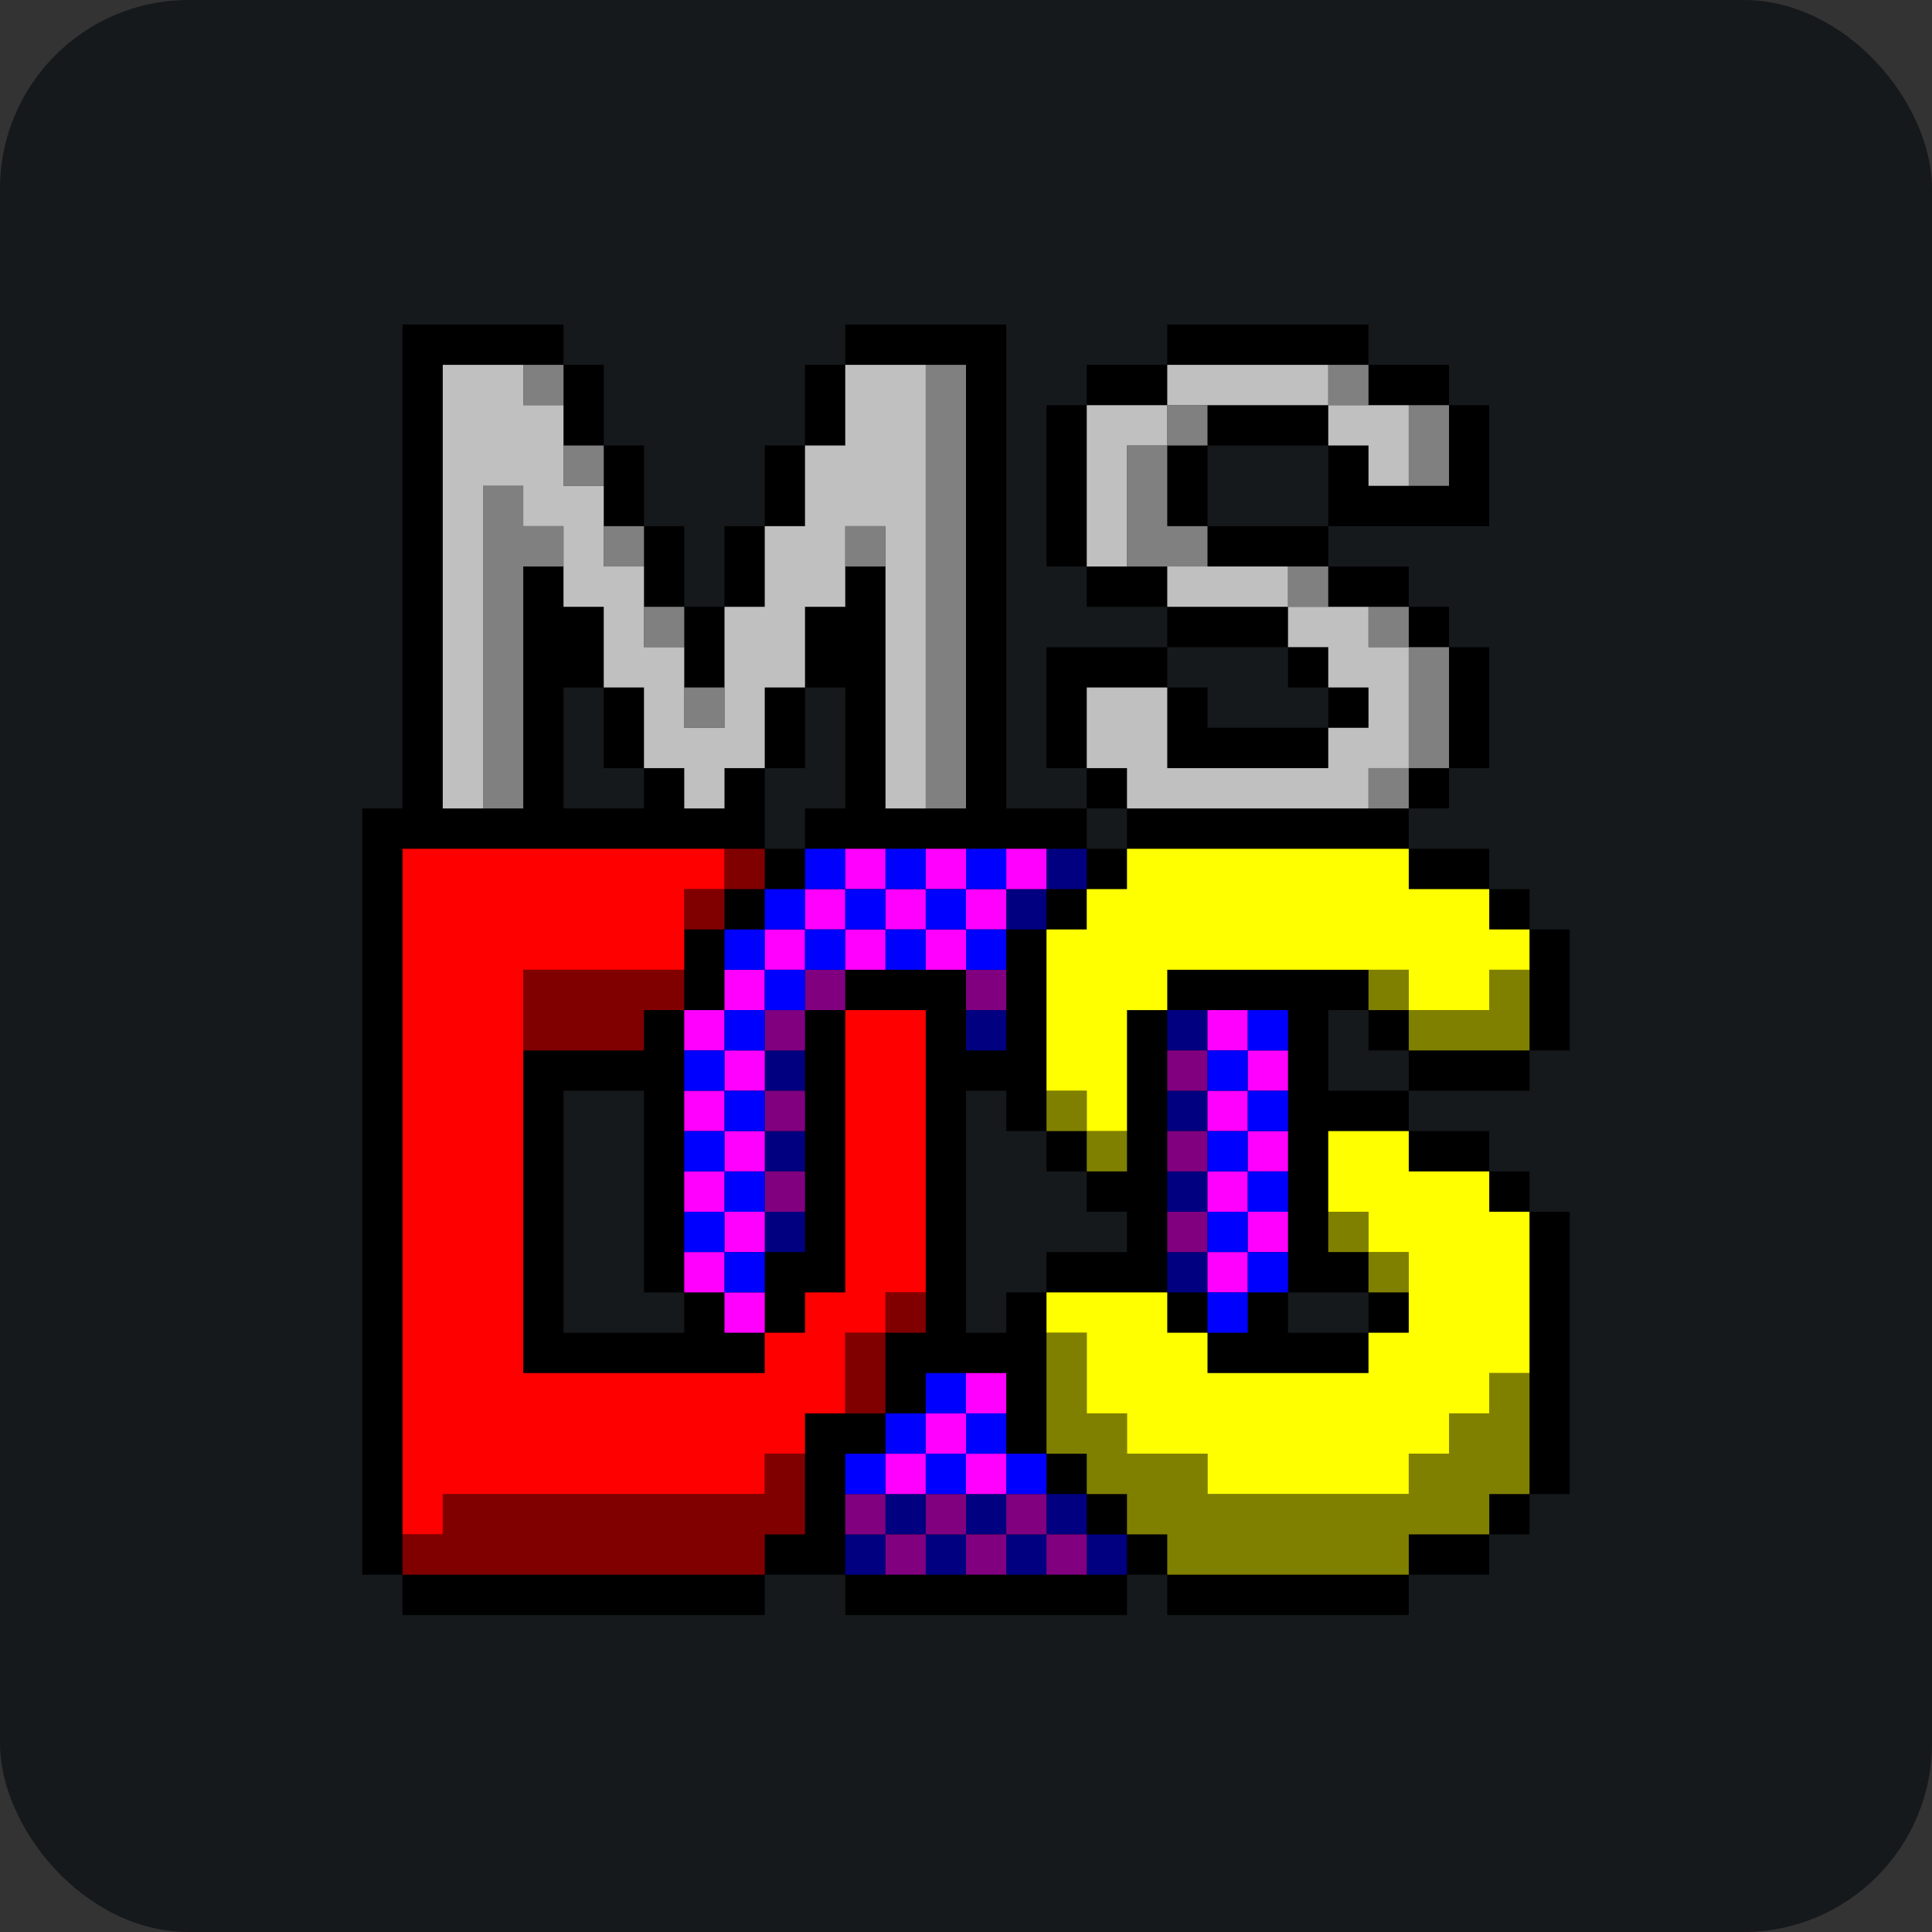 <svg width="256" height="256" viewBox="0 0 256 256" fill="none" xmlns="http://www.w3.org/2000/svg" id="msdos">
<rect x="0" y="0" width="256" height="256" fill="#333333" stroke="none"/>
<style>
#msdos {
    rect {fill: #15191C}

    @media (prefers-color-scheme: light) {
        rect {fill: #F4F2ED}
    }
}
</style>
<rect width="256" height="256" rx="25" fill="#15191C"/>
<path d="M53.333 43V107.125H48V208.656H53.333V214H101.333V208.656H112V214H149.333V208.656H154.667V214H186.667V208.656H197.333V203.312H202.667V197.969H208V160.562H202.667V155.219H197.333V149.875H186.667V144.531H176V133.844H181.333V139.188H186.667V144.531H202.667V139.188H208V123.156H202.667V117.812H197.333V112.469H186.667V107.125H192V101.781H197.333V85.75H192V80.406H186.667V75.062H176V69.719H160V59.031H176V69.719H197.333V53.688H192V48.344H181.333V43H154.667V48.344H144V53.688H138.667V75.062H144V80.406H154.667V85.75H170.667V91.094H176V96.438H160V91.094H154.667V85.75H138.667V101.781H144V107.125H149.333V112.469H144V107.125H133.333V43H112V48.344H106.667V59.031H101.333V69.719H96V80.406H90.667V69.719H85.333V59.031H80V48.344H74.667V43H53.333ZM74.667 91.094H80V101.781H85.333V107.125H74.667V91.094ZM106.667 91.094H112V107.125H106.667V112.469H101.333V101.781H106.667V91.094ZM74.667 144.531H85.333V171.25H90.667V176.594H74.667V144.531ZM128 144.531H133.333V149.875H138.667V155.219H144V160.562H149.333V165.906H138.667V171.25H133.333V176.594H128V144.531ZM170.667 171.25H181.333V176.594H170.667V171.25Z" fill="black"/>
<path d="M138.667 197.969V203.312H144V197.969H138.667ZM144 208.656H149.333V203.312H144V208.656ZM154.667 171.25H160V165.906H154.667V171.25ZM112 203.312V208.656H117.333V203.312H112ZM122.667 197.969H117.333V203.312H122.667V197.969ZM128 203.312H133.333V197.969H128V203.312ZM133.333 203.312V208.656H138.667V203.312H133.333ZM128 208.656V203.312H122.667V208.656H128ZM128 139.188H133.333V133.844H128V139.188ZM101.333 155.219H106.667V149.875H101.333V155.219ZM106.667 160.562H101.333V165.906H106.667V160.562ZM101.333 139.188V144.531H106.667V139.188H101.333ZM154.667 155.219V160.562H160V155.219H154.667ZM154.667 139.188H160V133.844H154.667V139.188ZM160 144.531H154.667V149.875H160V144.531ZM138.667 123.156V117.812H133.333V123.156H138.667ZM144 117.812V112.469H138.667V117.812H144Z" fill="#000080"/>
<path d="M138.667 203.312V208.656H144V203.312H138.667ZM112 197.969V203.312H117.333V197.969H112ZM117.333 208.656H122.667V203.312H117.333V208.656ZM133.333 197.969V203.312H138.667V197.969H133.333ZM128 203.312V197.969H122.667V203.312H128V208.656H133.333V203.312H128ZM106.667 133.844H112V128.5H106.667V133.844ZM101.333 155.219V160.562H106.667V155.219H101.333ZM101.333 139.188H106.667V133.844H101.333V139.188ZM106.667 144.531H101.333V149.875H106.667V144.531ZM133.333 128.5H128V133.844H133.333V128.5ZM154.667 155.219H160V149.875H154.667V155.219ZM160 160.562H154.667V165.906H160V160.562ZM154.667 139.188V144.531H160V139.188H154.667Z" fill="#800080"/>
<path d="M165.333 171.25V165.906H160V171.25H165.333ZM96 165.906H90.667V171.25H96V165.906ZM101.333 176.594V171.25H96V176.594H101.333ZM128 187.281H133.333V181.938H128V187.281ZM133.333 192.625H128V197.969H133.333V192.625ZM122.667 187.281V192.625H128V187.281H122.667ZM122.667 192.625H117.333V197.969H122.667V192.625ZM101.333 160.562H96V165.906H101.333V160.562ZM96 149.875V155.219H101.333V149.875H96ZM90.667 160.562H96V155.219H90.667V160.562ZM96 144.531H90.667V149.875H96V144.531ZM96 133.844H90.667V139.188H96V133.844ZM101.333 144.531V139.188H96V144.531H101.333ZM101.333 128.5H96V133.844H101.333V128.5ZM101.333 123.156V128.5H106.667V123.156H101.333ZM133.333 117.812H128V123.156H133.333V117.812ZM112 123.156V117.812H106.667V123.156H112ZM122.667 123.156V128.5H128V123.156H122.667ZM112 123.156V128.5H117.333V123.156H112ZM117.333 117.812V112.469H112V117.812H117.333ZM122.667 112.469V117.812H128V112.469H122.667ZM122.667 117.812H117.333V123.156H122.667V117.812ZM170.667 160.562H165.333V165.906H170.667V160.562ZM170.667 149.875H165.333V155.219H170.667V149.875ZM165.333 144.531H170.667V139.188H165.333V144.531ZM160 144.531V149.875H165.333V144.531H160ZM160 155.219V160.562H165.333V155.219H160ZM160 133.844V139.188H165.333V133.844H160ZM138.667 117.812V112.469H133.333V117.812H138.667Z" fill="#FF00FF"/>
<path d="M165.333 176.594V171.25H160V176.594H165.333ZM170.667 165.906H165.333V171.25H170.667V165.906ZM133.333 192.625V197.969H138.667V192.625H133.333ZM101.333 171.25V165.906H96V171.25H101.333ZM128 192.625H122.667V197.969H128V192.625ZM128 187.281V192.625H133.333V187.281H128ZM122.667 181.938V187.281H128V181.938H122.667ZM117.333 192.625H112V197.969H117.333V192.625H122.667V187.281H117.333V192.625ZM96 149.875H101.333V144.531H96V149.875ZM96 155.219V160.562H101.333V155.219H96ZM96 160.562H90.667V165.906H96V160.562ZM96 149.875H90.667V155.219H96V149.875ZM90.667 144.531H96V139.188H90.667V144.531ZM101.333 139.188V133.844H96V139.188H101.333ZM106.667 128.5H101.333V133.844H106.667V128.5ZM106.667 117.812H101.333V123.156H106.667V117.812ZM96 123.156V128.5H101.333V123.156H96ZM128 123.156V128.5H133.333V123.156H128ZM133.333 117.812V112.469H128V117.812H133.333ZM122.667 117.812V123.156H128V117.812H122.667ZM117.333 123.156V117.812H112V123.156H117.333V128.5H122.667V123.156H117.333ZM112 128.5V123.156H106.667V128.5H112ZM112 117.812V112.469H106.667V117.812H112ZM117.333 117.812H122.667V112.469H117.333V117.812ZM165.333 160.562H160V165.906H165.333V160.562H170.667V155.219H165.333V160.562ZM170.667 144.531H165.333V149.875H170.667V144.531ZM170.667 133.844H165.333V139.188H170.667V133.844ZM160 149.875V155.219H165.333V149.875H160ZM160 139.188V144.531H165.333V139.188H160Z" fill="#0000FF"/>
<path d="M181.333 171.25H186.667V165.906H181.333V171.25ZM192 187.281V192.625H186.667V197.969H160V192.625H149.333V187.281H144V176.594H138.667V192.625H144V197.969H149.333V203.312H154.667V208.656H186.667V203.312H197.333V197.969H202.667V181.938H197.333V187.281H192ZM181.333 160.562H176V165.906H181.333V160.562ZM186.667 133.844V139.188H202.667V128.5H197.333V133.844H186.667ZM149.333 149.875H144V155.219H149.333V149.875ZM144 144.531H138.667V149.875H144V144.531ZM186.667 128.5H181.333V133.844H186.667V128.5Z" fill="#808000"/>
<path d="M106.667 192.625H101.333V197.969H58.667V203.312H53.333V208.656H101.333V203.312H106.667V192.625ZM117.333 176.594H112V187.281H117.333V176.594H122.667V171.25H117.333V176.594ZM96 112.469V117.812H101.333V112.469H96ZM96 117.812H90.667V123.156H96V117.812ZM69.333 128.5V139.188H85.333V133.844H90.667V128.5H69.333Z" fill="#800000"/>
<path d="M69.333 139.188V128.5H90.667V117.812H96V112.469H53.333V203.312H58.667V197.969H101.333V192.625H106.667V187.281H112V176.594H117.333V171.25H122.667V133.844H112V171.25H106.667V176.594H101.333V181.938H69.333V139.188Z" fill="#FF0000"/>
<path d="M74.667 75.062V69.719H69.333V64.375H64V107.125H69.333V75.062H74.667ZM80 59.031H74.667V64.375H80V59.031ZM69.333 48.344V53.688H74.667V48.344H69.333ZM117.333 75.062V69.719H112V75.062H117.333ZM96 91.094H90.667V96.438H96V91.094ZM90.667 85.75V80.406H85.333V85.75H90.667ZM85.333 75.062V69.719H80V75.062H85.333ZM128 48.344H122.667V107.125H128V48.344ZM192 101.781V85.75H186.667V101.781H192ZM186.667 107.125V101.781H181.333V107.125H186.667ZM186.667 85.75V80.406H181.333V85.75H186.667ZM176 75.062H170.667V80.406H176V75.062ZM154.667 59.031H149.333V75.062H160V69.719H154.667V59.031H160V53.688H154.667V59.031ZM176 48.344V53.688H181.333V48.344H176ZM192 64.375V53.688H186.667V64.375H192Z" fill="#808080"/>
<path d="M112 48.344V59.031H106.667V69.719H101.333V80.406H96V96.438H90.667V85.75H85.333V75.062H80V64.375H74.667V53.688H69.333V48.344H58.667V107.125H64V64.375H69.333V69.719H74.667V80.406H80V91.094H85.333V101.781H90.667V107.125H96V101.781H101.333V91.094H106.667V80.406H112V69.719H117.333V107.125H122.667V48.344H112ZM154.667 91.094H144V101.781H149.333V107.125H181.333V101.781H186.667V85.75H181.333V80.406H170.667V85.75H176V91.094H181.333V96.438H176V101.781H154.667V91.094ZM160 75.062H154.667V80.406H170.667V75.062H160ZM154.667 59.031V53.688H144V75.062H149.333V59.031H154.667ZM176 53.688V59.031H181.333V64.375H186.667V53.688H176ZM176 53.688V48.344H154.667V53.688H160H176Z" fill="#C0C0C0"/>
<path d="M176 149.875V160.562H181.333V165.906H186.667V176.594H181.333V181.938H160V176.594H154.667V171.25H138.667V176.594H144V187.281H149.333V192.625H160V197.969H186.667V192.625H192V187.281H197.333V181.938H202.667V160.562H197.333V155.219H186.667V149.875H176ZM186.667 117.812V112.469H149.333V117.812H144V123.156H138.667V144.531H144V149.875H149.333V133.844H154.667V128.5H186.667V133.844H197.333V128.5H202.667V123.156H197.333V117.812H186.667Z" fill="#FFFF00"/>
</svg>